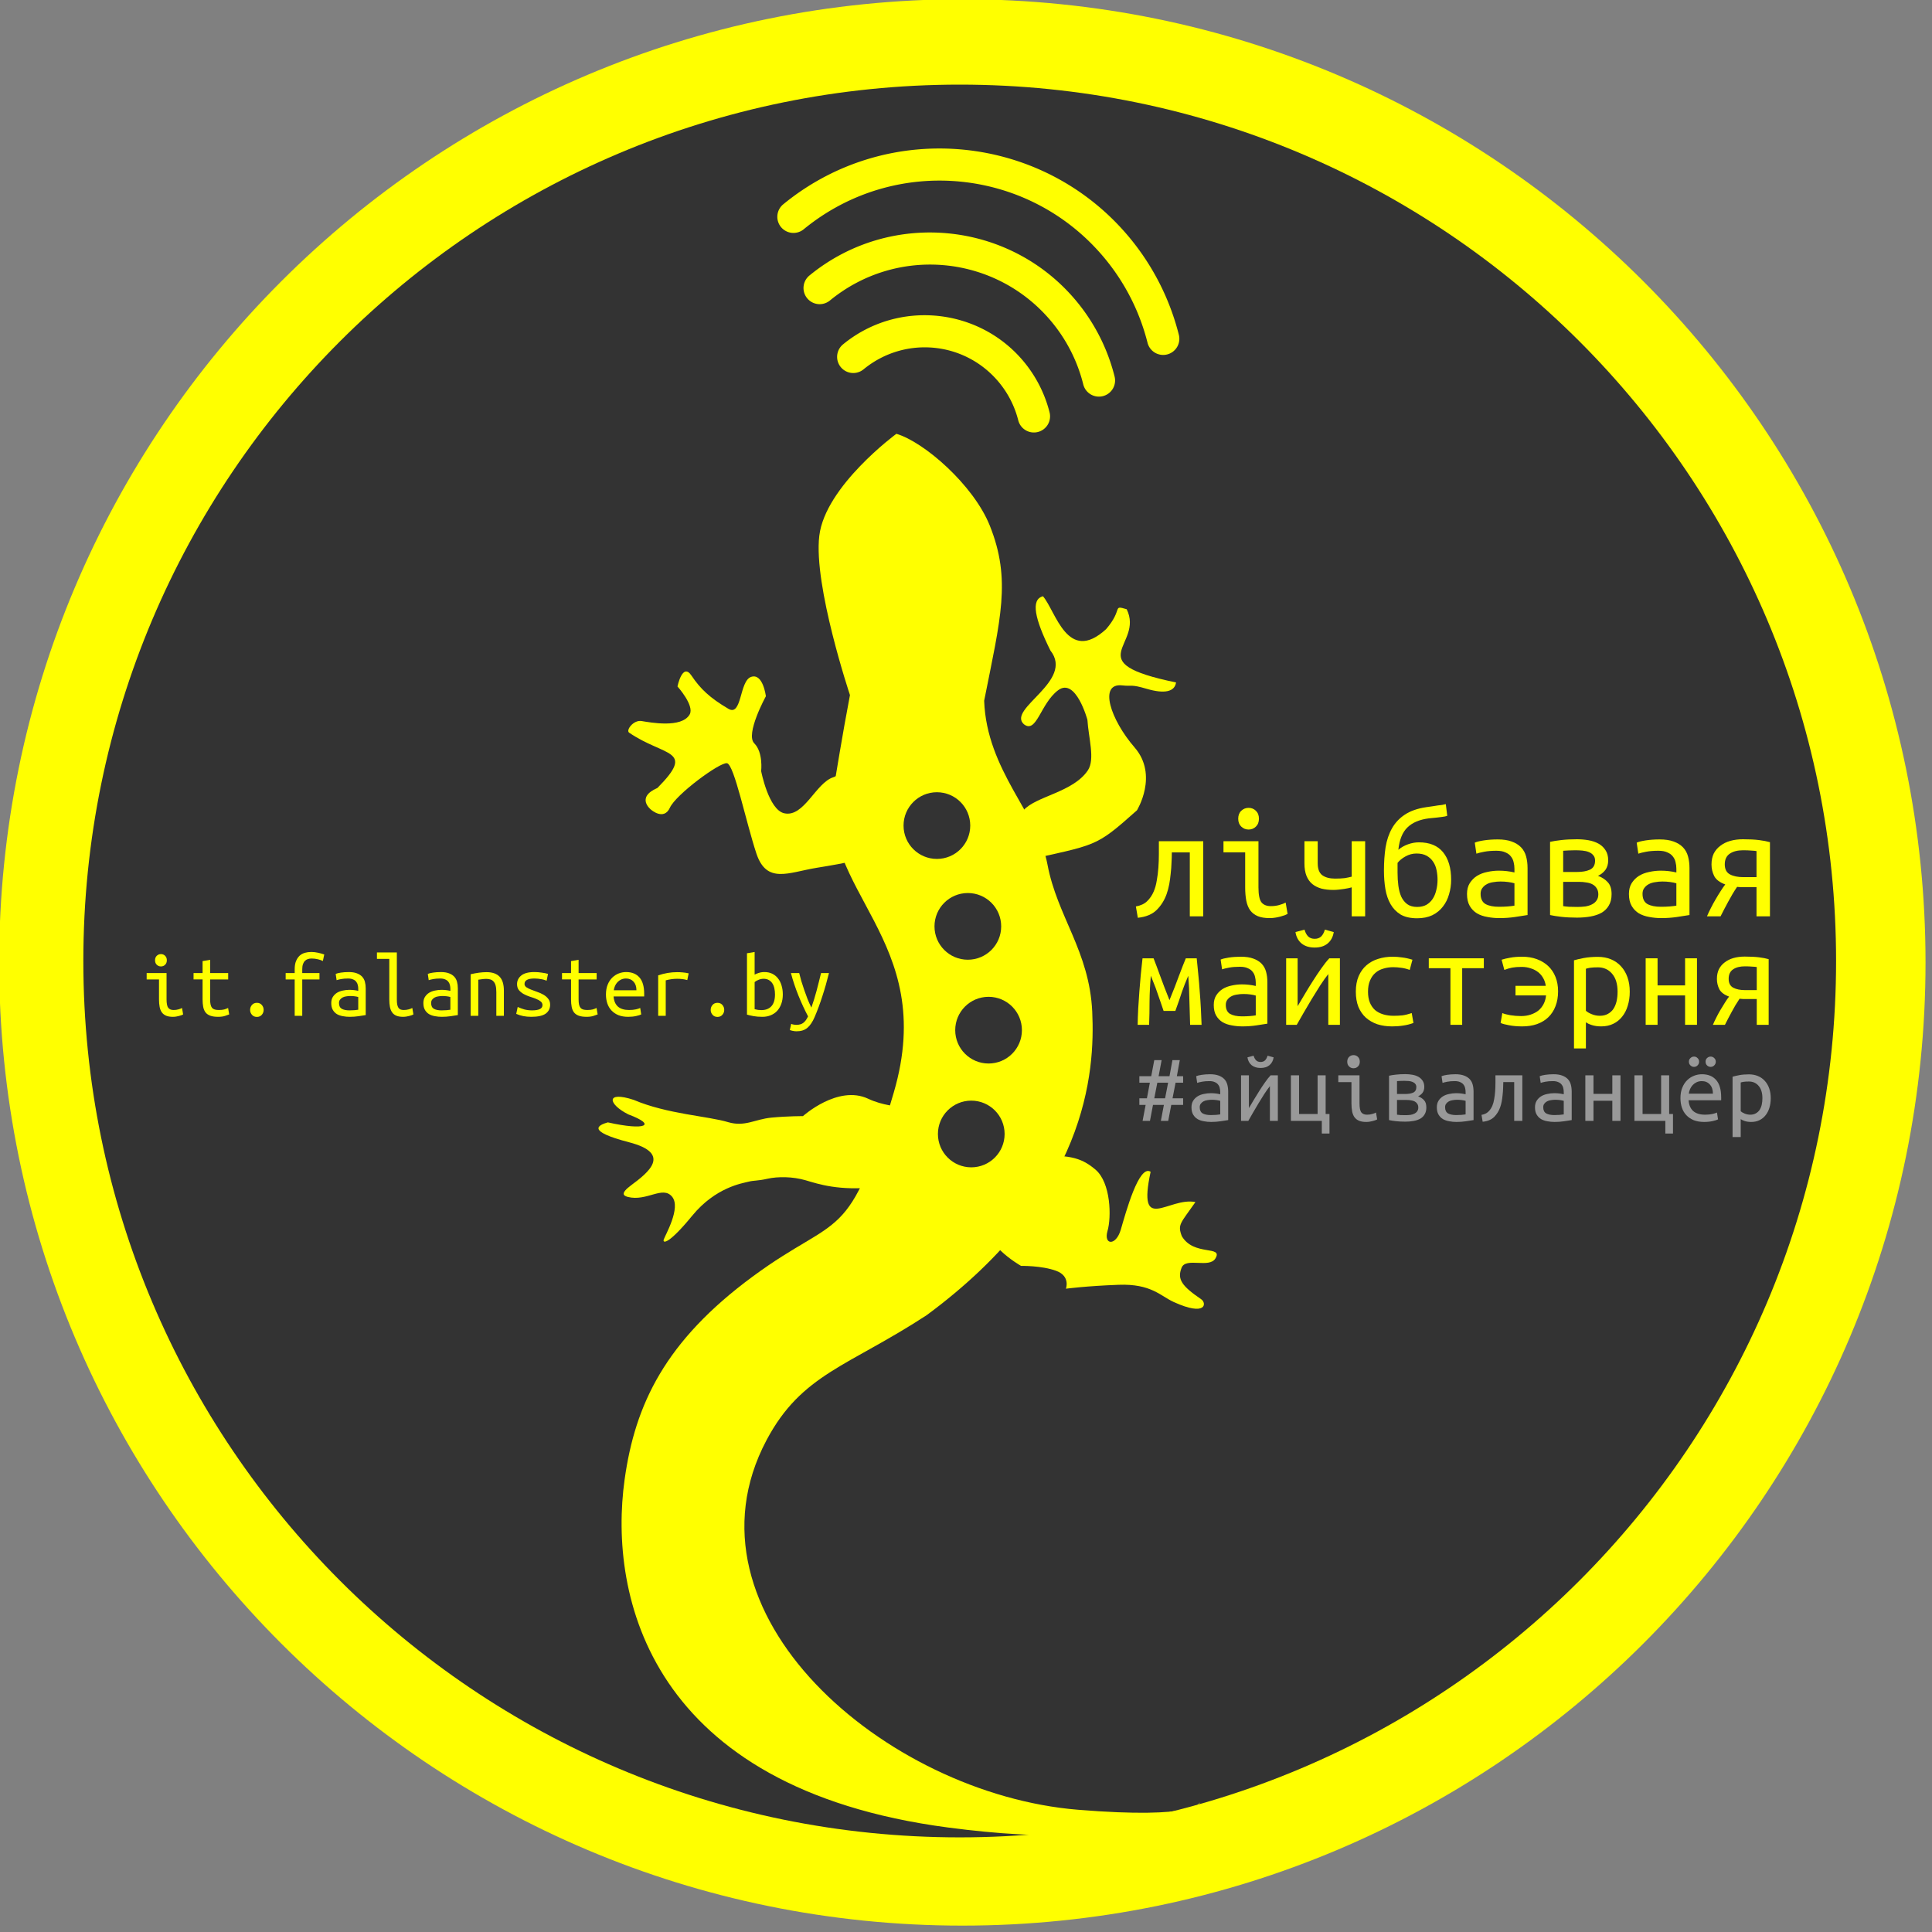 <?xml version="1.0" encoding="UTF-8" standalone="no"?>
<!-- Created with Inkscape (http://www.inkscape.org/) -->

<svg
   xmlns:dc="http://purl.org/dc/elements/1.1/"
   xmlns:cc="http://creativecommons.org/ns#"
   xmlns:rdf="http://www.w3.org/1999/02/22-rdf-syntax-ns#"
   xmlns:svg="http://www.w3.org/2000/svg"
   xmlns="http://www.w3.org/2000/svg"
   xmlns:sodipodi="http://sodipodi.sourceforge.net/DTD/sodipodi-0.dtd"
   xmlns:inkscape="http://www.inkscape.org/namespaces/inkscape"
   width="194.882"
   height="194.882"
   id="svg3163"
   version="1.1"
   inkscape:version="0.48.4 r9939"
   sodipodi:docname="lm_sticker_2_yellow_bl_curves.svg"
   inkscape:export-filename="/home/svet/Dropbox/falanster/digital-lab/start_stickers/lm_sticker_2_yellow_bl_print.png"
   inkscape:export-xdpi="300"
   inkscape:export-ydpi="300">
  <rect width="100%" height="100%" fill="#808080" stroke="none"/>
  <defs
     id="defs3165" />
  <sodipodi:namedview
     id="base"
     pagecolor="#ffffff"
     bordercolor="#666666"
     borderopacity="1.0"
     inkscape:pageopacity="0.0"
     inkscape:pageshadow="2"
     inkscape:zoom="1.979899"
     inkscape:cx="76.379039"
     inkscape:cy="119.31986"
     inkscape:document-units="px"
     inkscape:current-layer="layer1"
     showgrid="false"
     fit-margin-top="0"
     fit-margin-left="0"
     fit-margin-right="0"
     fit-margin-bottom="0"
     inkscape:window-width="1301"
     inkscape:window-height="744"
     inkscape:window-x="65"
     inkscape:window-y="24"
     inkscape:window-maximized="1"
     showguides="true"
     inkscape:guide-bbox="true">
    <sodipodi:guide
       orientation="1,0"
       position="851.168,629.32"
       id="guide3038" />
  </sodipodi:namedview>
  <g
     inkscape:label="Layer 1"
     inkscape:groupmode="layer"
     id="layer1"
     transform="translate(-175.754,-1104.989)">
    <g
       id="g3049"
       transform="matrix(0.17,0,0,0.17,145.789,1078.249)">
      <path
         id="path3290-7"
         d="m 1318.79,728.353 c 0,315.641 -255.877,571.518 -571.518,571.518 -315.641,0 -571.518,-255.877 -571.518,-571.518 0,-315.641 255.877,-571.518 571.518,-571.518 315.641,0 571.518,255.877 571.518,571.518 z"
         style="fill:#ffff00;fill-opacity:1;stroke:none"
         inkscape:connector-curvature="0" />
      <path
         inkscape:connector-curvature="0"
         transform="translate(0,-2)"
         id="path3290"
         d="m 1265.714,729.505 c 0,287.188 -232.812,520 -520,520 -287.188,0 -520,-232.812 -520,-520 0,-287.188 232.812,-520 520,-520 287.188,0 520,232.812 520,520 z"
         style="fill:#333333;fill-opacity:1;stroke:none" />
      <g
         id="text4575-3-7"
         style="font-size:96.076px;font-style:normal;font-variant:normal;font-weight:normal;font-stretch:normal;line-height:125%;letter-spacing:0px;word-spacing:0px;fill:#ffff00;fill-opacity:1;stroke:none;font-family:Ubuntu Mono;-inkscape-font-specification:Ubuntu Mono">
        <path
           id="path3137"
           d="m 871.575,663.054 c -2e-5,1.922 -0.064,3.971 -0.192,6.149 -0.064,2.114 -0.224,4.259 -0.48,6.437 -0.192,2.114 -0.48,4.227 -0.865,6.341 -0.384,2.05 -0.897,3.971 -1.537,5.765 -1.281,3.651 -3.235,6.789 -5.861,9.415 -2.626,2.626 -6.373,4.195 -11.241,4.708 l -1.153,-6.725 c 2.818,-0.512 5.028,-1.537 6.629,-3.074 1.665,-1.601 2.978,-3.523 3.939,-5.765 0.833,-1.921 1.441,-4.099 1.825,-6.533 0.448,-2.434 0.769,-4.996 0.961,-7.686 0.192,-2.69 0.288,-5.38 0.288,-8.07 -2e-5,-2.69 -2e-5,-5.22 0,-7.59 l 26.325,0 0,44.579 -7.974,0 0,-37.95 -10.664,0"
           inkscape:connector-curvature="0" />
        <path
           id="path3139"
           d="m 917.115,649.507 c -1.665,6e-5 -3.106,-0.576 -4.323,-1.729 -1.217,-1.153 -1.825,-2.722 -1.825,-4.708 -2e-5,-1.986 0.608,-3.555 1.825,-4.708 1.217,-1.153 2.658,-1.729 4.323,-1.729 1.729,7e-5 3.17,0.577 4.323,1.729 1.217,1.153 1.825,2.722 1.825,4.708 -2e-5,1.986 -0.609,3.555 -1.825,4.708 -1.153,1.153 -2.594,1.729 -4.323,1.729 m -2.018,13.547 -12.874,0 0,-6.629 20.752,0 0,27.382 c -3e-5,4.42 0.608,7.398 1.825,8.935 1.217,1.473 3.042,2.21 5.476,2.21 1.857,0 3.555,-0.224 5.092,-0.673 1.601,-0.448 2.85,-0.929 3.747,-1.441 l 1.153,6.725 c -0.384,0.192 -0.929,0.448 -1.633,0.769 -0.705,0.256 -1.537,0.512 -2.498,0.769 -0.897,0.256 -1.922,0.48 -3.074,0.673 -1.089,0.192 -2.242,0.288 -3.459,0.288 -2.818,0 -5.156,-0.384 -7.014,-1.153 -1.857,-0.769 -3.363,-1.922 -4.516,-3.459 -1.089,-1.537 -1.857,-3.427 -2.306,-5.668 -0.448,-2.306 -0.673,-4.964 -0.673,-7.974 l 0,-20.752"
           inkscape:connector-curvature="0" />
        <path
           id="path3141"
           d="m 958.139,656.425 0,13.066 c -10e-6,3.395 0.897,5.765 2.69,7.11 1.857,1.345 4.387,2.018 7.59,2.018 2.306,3e-5 4.227,-0.096 5.765,-0.288 1.537,-0.256 2.914,-0.544 4.131,-0.865 l 0,-21.041 7.974,0 0,44.579 -7.974,0 0,-17.198 c -0.448,0.128 -1.089,0.288 -1.922,0.48 -0.769,0.128 -1.665,0.288 -2.69,0.48 -0.961,0.128 -1.986,0.256 -3.074,0.384 -1.089,0.128 -2.146,0.192 -3.171,0.192 -2.562,2e-5 -4.9,-0.256 -7.014,-0.769 -2.114,-0.576 -3.939,-1.473 -5.476,-2.69 -1.473,-1.217 -2.626,-2.818 -3.459,-4.804 -0.833,-2.05 -1.249,-4.548 -1.249,-7.494 l 0,-13.162 7.878,0"
           inkscape:connector-curvature="0" />
        <path
           id="path3143"
           d="m 1005.985,661.517 c 1.665,-1.409 3.587,-2.498 5.765,-3.267 2.178,-0.769 4.323,-1.153 6.437,-1.153 6.341,4e-5 11.113,1.954 14.315,5.861 3.203,3.907 4.804,9.351 4.804,16.333 0,3.01 -0.416,5.893 -1.249,8.647 -0.769,2.754 -1.986,5.188 -3.651,7.302 -1.601,2.114 -3.683,3.811 -6.245,5.092 -2.562,1.217 -5.572,1.825 -9.031,1.825 -3.971,0 -7.238,-0.737 -9.8,-2.21 -2.498,-1.537 -4.484,-3.587 -5.957,-6.149 -1.473,-2.562 -2.498,-5.54 -3.074,-8.935 -0.576,-3.459 -0.865,-7.11 -0.865,-10.953 -10e-6,-4.996 0.32,-9.608 0.961,-13.835 0.705,-4.291 1.986,-8.07 3.843,-11.337 1.857,-3.267 4.387,-5.957 7.59,-8.07 3.267,-2.178 7.462,-3.651 12.586,-4.419 1.601,-0.256 2.946,-0.448 4.035,-0.576 1.153,-0.192 2.178,-0.352 3.074,-0.48 0.897,-0.128 1.697,-0.224 2.402,-0.288 0.705,-0.128 1.441,-0.288 2.21,-0.48 l 0.865,6.917 c -0.384,0.128 -0.801,0.256 -1.249,0.384 -0.448,0.064 -1.057,0.16 -1.825,0.288 -0.769,0.064 -1.794,0.192 -3.074,0.384 -1.217,0.128 -2.818,0.288 -4.804,0.48 -5.508,0.705 -9.736,2.498 -12.682,5.38 -2.946,2.818 -4.74,7.238 -5.38,13.258 m -0.48,13.643 c 0,2.69 0.16,5.252 0.48,7.686 0.32,2.434 0.897,4.612 1.729,6.533 0.897,1.857 2.082,3.331 3.555,4.419 1.537,1.089 3.491,1.633 5.861,1.633 2.114,10e-6 3.939,-0.416 5.476,-1.249 1.537,-0.897 2.786,-2.082 3.747,-3.555 0.961,-1.473 1.665,-3.17 2.114,-5.092 0.512,-1.986 0.768,-4.067 0.769,-6.245 -10e-5,-1.921 -0.192,-3.811 -0.577,-5.668 -0.384,-1.921 -1.057,-3.587 -2.018,-4.996 -0.961,-1.473 -2.242,-2.658 -3.843,-3.555 -1.601,-0.897 -3.619,-1.345 -6.053,-1.345 -2.306,4e-5 -4.484,0.576 -6.533,1.729 -1.986,1.089 -3.555,2.37 -4.708,3.843 l 0,5.861"
           inkscape:connector-curvature="0" />
        <path
           id="path3145"
           d="m 1065.648,695.335 c 1.986,0 3.747,-0.064 5.284,-0.192 1.601,-0.128 2.914,-0.288 3.939,-0.48 l 0,-13.258 c -1.025,-0.32 -2.274,-0.576 -3.747,-0.769 -1.409,-0.192 -2.914,-0.288 -4.516,-0.288 -1.473,2e-5 -2.914,0.128 -4.324,0.384 -1.409,0.192 -2.658,0.576 -3.747,1.153 -1.089,0.576 -1.986,1.345 -2.69,2.306 -0.705,0.897 -1.057,2.05 -1.057,3.459 0,2.882 0.961,4.9 2.882,6.053 1.986,1.089 4.644,1.633 7.974,1.633 m -0.769,-39.968 c 3.331,5e-5 6.117,0.416 8.359,1.249 2.306,0.833 4.163,1.986 5.572,3.459 1.409,1.473 2.402,3.267 2.978,5.38 0.577,2.114 0.865,4.42 0.865,6.917 l 0,27.862 c -1.857,0.32 -4.323,0.705 -7.398,1.153 -3.01,0.448 -6.117,0.673 -9.319,0.673 -2.434,0 -4.804,-0.224 -7.11,-0.673 -2.306,-0.384 -4.355,-1.089 -6.149,-2.114 -1.794,-1.089 -3.235,-2.562 -4.323,-4.419 -1.089,-1.857 -1.633,-4.227 -1.633,-7.11 0,-2.562 0.544,-4.708 1.633,-6.437 1.153,-1.793 2.594,-3.235 4.323,-4.323 1.793,-1.089 3.811,-1.857 6.053,-2.306 2.306,-0.512 4.612,-0.769 6.918,-0.769 3.139,2e-5 6.213,0.352 9.223,1.057 l 0,-2.21 c -10e-5,-1.345 -0.16,-2.626 -0.48,-3.843 -0.256,-1.281 -0.801,-2.434 -1.633,-3.459 -0.769,-1.025 -1.857,-1.825 -3.267,-2.402 -1.345,-0.64 -3.106,-0.961 -5.284,-0.961 -2.754,4e-5 -5.156,0.192 -7.206,0.576 -2.05,0.384 -3.619,0.769 -4.708,1.153 l -0.961,-6.533 c 1.089,-0.512 2.882,-0.961 5.38,-1.345 2.562,-0.384 5.284,-0.576 8.166,-0.576"
           inkscape:connector-curvature="0" />
        <path
           id="path3147"
           d="m 1103.79,694.951 c 0.64,0.128 1.793,0.256 3.459,0.384 1.665,0.064 3.331,0.096 4.996,0.096 1.665,1e-5 3.235,-0.096 4.708,-0.288 1.537,-0.256 2.85,-0.673 3.939,-1.249 1.153,-0.576 2.05,-1.345 2.69,-2.306 0.705,-0.961 1.057,-2.178 1.057,-3.651 -10e-5,-1.409 -0.32,-2.594 -0.961,-3.555 -0.577,-0.961 -1.377,-1.729 -2.402,-2.306 -1.025,-0.576 -2.242,-0.961 -3.651,-1.153 -1.409,-0.256 -2.914,-0.384 -4.516,-0.384 l -9.319,0 0,14.411 m 8.262,-20.272 c 3.074,3e-5 5.604,-0.448 7.59,-1.345 2.05,-0.961 3.074,-2.754 3.074,-5.38 0,-1.345 -0.352,-2.402 -1.057,-3.171 -0.64,-0.833 -1.537,-1.473 -2.69,-1.922 -1.089,-0.448 -2.338,-0.737 -3.747,-0.865 -1.409,-0.128 -2.818,-0.192 -4.227,-0.192 -1.345,4e-5 -2.658,0.032 -3.939,0.096 -1.281,0.064 -2.37,0.128 -3.267,0.192 l 0,12.586 8.262,0 m -0.096,27.093 c -3.459,0 -6.565,-0.16 -9.319,-0.48 -2.754,-0.32 -4.964,-0.673 -6.629,-1.057 l 0,-43.426 c 1.665,-0.384 3.875,-0.737 6.629,-1.057 2.754,-0.32 5.861,-0.48 9.319,-0.48 2.306,4e-5 4.58,0.192 6.821,0.576 2.242,0.384 4.227,1.057 5.957,2.018 1.729,0.961 3.107,2.242 4.131,3.843 1.089,1.601 1.633,3.619 1.633,6.053 0,2.242 -0.544,4.131 -1.633,5.668 -1.089,1.473 -2.562,2.658 -4.42,3.555 2.434,0.897 4.387,2.178 5.861,3.843 1.473,1.601 2.21,3.939 2.21,7.014 -10e-5,2.69 -0.544,4.932 -1.633,6.725 -1.025,1.793 -2.466,3.235 -4.323,4.323 -1.857,1.025 -4.035,1.761 -6.533,2.21 -2.498,0.448 -5.188,0.673 -8.07,0.673"
           inkscape:connector-curvature="0" />
        <path
           id="path3149"
           d="m 1161.724,695.335 c 1.986,0 3.747,-0.064 5.284,-0.192 1.601,-0.128 2.914,-0.288 3.939,-0.48 l 0,-13.258 c -1.025,-0.32 -2.274,-0.576 -3.747,-0.769 -1.409,-0.192 -2.914,-0.288 -4.516,-0.288 -1.473,2e-5 -2.914,0.128 -4.323,0.384 -1.409,0.192 -2.658,0.576 -3.747,1.153 -1.089,0.576 -1.986,1.345 -2.69,2.306 -0.705,0.897 -1.057,2.05 -1.057,3.459 0,2.882 0.961,4.9 2.882,6.053 1.986,1.089 4.644,1.633 7.974,1.633 m -0.769,-39.968 c 3.331,5e-5 6.117,0.416 8.359,1.249 2.306,0.833 4.163,1.986 5.572,3.459 1.409,1.473 2.402,3.267 2.978,5.38 0.576,2.114 0.865,4.42 0.865,6.917 l 0,27.862 c -1.857,0.32 -4.324,0.705 -7.398,1.153 -3.01,0.448 -6.117,0.673 -9.319,0.673 -2.434,0 -4.804,-0.224 -7.11,-0.673 -2.306,-0.384 -4.356,-1.089 -6.149,-2.114 -1.793,-1.089 -3.235,-2.562 -4.323,-4.419 -1.089,-1.857 -1.633,-4.227 -1.633,-7.11 0,-2.562 0.544,-4.708 1.633,-6.437 1.153,-1.793 2.594,-3.235 4.323,-4.323 1.793,-1.089 3.811,-1.857 6.053,-2.306 2.306,-0.512 4.612,-0.769 6.917,-0.769 3.139,2e-5 6.213,0.352 9.223,1.057 l 0,-2.21 c 0,-1.345 -0.16,-2.626 -0.48,-3.843 -0.256,-1.281 -0.801,-2.434 -1.633,-3.459 -0.769,-1.025 -1.857,-1.825 -3.267,-2.402 -1.345,-0.64 -3.107,-0.961 -5.284,-0.961 -2.754,4e-5 -5.156,0.192 -7.206,0.576 -2.05,0.384 -3.619,0.769 -4.708,1.153 l -0.961,-6.533 c 1.089,-0.512 2.882,-0.961 5.38,-1.345 2.562,-0.384 5.284,-0.576 8.166,-0.576"
           inkscape:connector-curvature="0" />
        <path
           id="path3151"
           d="m 1211.78,683.71 c -0.897,2e-5 -1.762,2e-5 -2.594,0 -0.769,-0.064 -1.505,-0.128 -2.21,-0.192 -1.857,2.754 -3.619,5.701 -5.284,8.839 -1.665,3.074 -3.171,5.957 -4.516,8.647 l -8.07,0 c 0.705,-1.665 1.505,-3.363 2.402,-5.092 0.897,-1.793 1.825,-3.491 2.786,-5.092 0.961,-1.665 1.921,-3.235 2.882,-4.708 0.961,-1.537 1.889,-2.882 2.786,-4.035 -3.203,-1.153 -5.38,-2.786 -6.533,-4.9 -1.089,-2.178 -1.633,-4.484 -1.633,-6.917 0,-2.498 0.448,-4.676 1.345,-6.533 0.961,-1.857 2.274,-3.395 3.939,-4.612 1.665,-1.281 3.619,-2.242 5.861,-2.882 2.306,-0.64 4.804,-0.961 7.494,-0.961 3.779,4e-5 6.949,0.16 9.511,0.48 2.562,0.32 4.74,0.737 6.533,1.249 l 0,44.003 -7.974,0 0,-17.294 -6.725,0 m 6.725,-21.425 c -0.641,-0.128 -1.665,-0.224 -3.075,-0.288 -1.345,-0.128 -2.978,-0.192 -4.9,-0.192 -3.267,4e-5 -5.893,0.673 -7.878,2.018 -1.986,1.345 -2.978,3.459 -2.978,6.341 0,2.882 1.025,4.868 3.074,5.957 2.05,1.089 4.708,1.633 7.974,1.633 l 7.782,0 0,-15.468"
           inkscape:connector-curvature="0" />
      </g>
      <g
         id="text4579-1-0"
         style="font-size:85.056px;font-style:normal;font-variant:normal;font-weight:normal;font-stretch:normal;line-height:125%;letter-spacing:0px;word-spacing:0px;fill:#ffff00;fill-opacity:1;stroke:none;font-family:Ubuntu Mono;-inkscape-font-specification:Ubuntu Mono">
        <path
           id="path3118"
           d="m 859.119,736.285 c -0.454,5.16 -0.709,10.207 -0.765,15.14 -10e-6,4.877 -0.085,9.526 -0.255,13.949 l -6.804,0 c 0.057,-3.119 0.17,-6.351 0.34,-9.696 0.227,-3.346 0.454,-6.719 0.68,-10.122 0.284,-3.402 0.567,-6.776 0.851,-10.122 0.34,-3.345 0.68,-6.521 1.021,-9.526 l 6.549,0 c 1.077,2.722 2.353,6.124 3.828,10.207 1.474,4.083 3.346,8.959 5.614,14.63 2.325,-5.67 4.224,-10.547 5.699,-14.63 1.531,-4.083 2.864,-7.485 3.998,-10.207 l 6.464,0 c 0.34,3.005 0.652,6.181 0.936,9.526 0.34,3.346 0.624,6.719 0.851,10.122 0.283,3.402 0.51,6.776 0.68,10.122 0.17,3.346 0.312,6.578 0.425,9.696 l -6.804,0 c -0.17,-4.423 -0.312,-9.186 -0.425,-14.289 -0.057,-5.103 -0.284,-10.037 -0.68,-14.8 -0.737,1.758 -1.418,3.402 -2.041,4.933 -0.567,1.474 -1.134,3.005 -1.701,4.593 -0.51,1.588 -1.077,3.289 -1.701,5.103 -0.624,1.758 -1.361,3.828 -2.211,6.209 l -6.975,0 c -0.794,-2.382 -1.503,-4.451 -2.126,-6.209 -0.624,-1.815 -1.219,-3.516 -1.786,-5.103 -0.51,-1.588 -1.077,-3.119 -1.701,-4.593 -0.567,-1.531 -1.219,-3.175 -1.956,-4.933"
           inkscape:connector-curvature="0" />
        <path
           id="path3120"
           d="m 913.214,760.356 c 1.758,10e-6 3.317,-0.057 4.678,-0.17 1.418,-0.113 2.58,-0.255 3.487,-0.425 l 0,-11.738 c -0.907,-0.283 -2.013,-0.51 -3.317,-0.68 -1.248,-0.17 -2.58,-0.255 -3.998,-0.255 -1.304,10e-6 -2.58,0.113 -3.828,0.34 -1.248,0.17 -2.353,0.51 -3.317,1.021 -0.964,0.51 -1.758,1.191 -2.382,2.041 -0.624,0.794 -0.936,1.815 -0.936,3.062 -2e-5,2.552 0.851,4.338 2.552,5.359 1.758,0.964 4.111,1.446 7.06,1.446 m -0.68,-35.383 c 2.949,4e-5 5.415,0.369 7.4,1.106 2.041,0.737 3.686,1.758 4.933,3.062 1.247,1.304 2.126,2.892 2.637,4.763 0.51,1.871 0.765,3.913 0.765,6.124 l 0,24.666 c -1.644,0.284 -3.828,0.624 -6.549,1.021 -2.665,0.397 -5.415,0.595 -8.25,0.595 -2.155,0 -4.253,-0.198 -6.294,-0.595 -2.041,-0.34 -3.856,-0.964 -5.444,-1.871 -1.588,-0.964 -2.864,-2.268 -3.828,-3.913 -0.964,-1.644 -1.446,-3.742 -1.446,-6.294 -1e-5,-2.268 0.482,-4.168 1.446,-5.699 1.021,-1.588 2.296,-2.864 3.828,-3.828 1.588,-0.964 3.374,-1.644 5.359,-2.041 2.041,-0.454 4.083,-0.68 6.124,-0.68 2.778,2e-5 5.5,0.312 8.165,0.936 l 0,-1.956 c -3e-5,-1.191 -0.142,-2.325 -0.425,-3.402 -0.227,-1.134 -0.709,-2.155 -1.446,-3.062 -0.68,-0.907 -1.644,-1.616 -2.892,-2.126 -1.191,-0.567 -2.75,-0.851 -4.678,-0.851 -2.438,4e-5 -4.565,0.17 -6.379,0.51 -1.815,0.34 -3.204,0.68 -4.168,1.021 l -0.851,-5.784 c 0.964,-0.454 2.552,-0.851 4.763,-1.191 2.268,-0.34 4.678,-0.51 7.23,-0.51"
           inkscape:connector-curvature="0" />
        <path
           id="path3122"
           d="m 971.307,725.909 0,39.466 -6.89,0 0,-30.11 c -1.531,1.928 -3.147,4.196 -4.848,6.804 -1.644,2.608 -3.317,5.302 -5.018,8.08 -1.644,2.722 -3.232,5.415 -4.763,8.08 -1.531,2.665 -2.892,5.047 -4.083,7.145 l -6.294,0 0,-39.466 6.804,0 0,28.409 c 1.304,-2.211 2.722,-4.593 4.253,-7.145 1.531,-2.608 3.119,-5.188 4.763,-7.74 1.644,-2.608 3.289,-5.075 4.933,-7.4 1.644,-2.382 3.26,-4.423 4.848,-6.124 l 6.294,0 m -14.97,-6.379 c -3.175,4e-5 -5.755,-0.794 -7.74,-2.382 -1.985,-1.644 -3.204,-3.913 -3.657,-6.804 l 5.359,-1.446 c 0.454,1.644 1.162,2.977 2.126,3.998 0.964,0.964 2.268,1.446 3.913,1.446 1.644,5e-5 2.949,-0.482 3.913,-1.446 0.964,-1.021 1.673,-2.353 2.126,-3.998 l 5.273,1.446 c -0.454,2.892 -1.673,5.16 -3.657,6.804 -1.928,1.588 -4.48,2.382 -7.655,2.382"
           inkscape:connector-curvature="0" />
        <path
           id="path3124"
           d="m 980.749,745.727 c -1e-5,-3.572 0.567,-6.663 1.701,-9.271 1.134,-2.608 2.693,-4.763 4.678,-6.464 1.985,-1.701 4.281,-2.949 6.89,-3.742 2.665,-0.851 5.5,-1.276 8.506,-1.276 1.928,4e-5 3.828,0.142 5.699,0.425 1.928,0.227 3.969,0.68 6.124,1.361 l -1.616,6.039 c -1.871,-0.68 -3.601,-1.106 -5.188,-1.276 -1.531,-0.227 -3.09,-0.34 -4.678,-0.34 -2.041,3e-5 -3.969,0.284 -5.784,0.851 -1.815,0.51 -3.402,1.361 -4.763,2.552 -1.304,1.134 -2.353,2.637 -3.147,4.508 -0.794,1.815 -1.191,4.026 -1.191,6.634 -1e-5,2.495 0.369,4.65 1.106,6.464 0.737,1.758 1.758,3.232 3.062,4.423 1.361,1.134 2.977,1.985 4.848,2.552 1.871,0.567 3.941,0.851 6.209,0.851 1.815,0 3.544,-0.085 5.188,-0.255 1.701,-0.227 3.544,-0.68 5.529,-1.361 l 1.021,5.869 c -1.985,0.737 -3.998,1.247 -6.039,1.531 -2.041,0.34 -4.253,0.51 -6.634,0.51 -3.175,0 -6.096,-0.425 -8.761,-1.276 -2.608,-0.907 -4.877,-2.211 -6.804,-3.913 -1.871,-1.701 -3.346,-3.828 -4.423,-6.379 -1.021,-2.608 -1.531,-5.614 -1.531,-9.016"
           inkscape:connector-curvature="0" />
        <path
           id="path3126"
           d="m 1056.704,725.909 0,5.869 -12.844,0 0,33.597 -6.974,0 0,-33.597 -12.844,0 0,-5.869 32.661,0"
           inkscape:connector-curvature="0" />
        <path
           id="path3128"
           d="m 1100.762,745.472 c -10e-5,3.289 -0.51,6.237 -1.531,8.846 -0.964,2.552 -2.382,4.735 -4.253,6.549 -1.815,1.758 -4.054,3.119 -6.719,4.083 -2.608,0.907 -5.529,1.361 -8.761,1.361 -2.892,0 -5.5,-0.227 -7.825,-0.68 -2.268,-0.397 -3.941,-0.851 -5.018,-1.361 l 1.021,-5.869 c 1.134,0.51 2.722,0.936 4.763,1.276 2.098,0.34 4.224,0.51 6.379,0.51 2.041,0 3.913,-0.284 5.614,-0.851 1.758,-0.567 3.289,-1.361 4.593,-2.382 1.304,-1.077 2.353,-2.382 3.147,-3.913 0.794,-1.531 1.276,-3.232 1.446,-5.103 l -18.117,0 0,-5.699 17.947,0 c -0.227,-1.701 -0.737,-3.232 -1.531,-4.593 -0.794,-1.418 -1.815,-2.608 -3.062,-3.572 -1.248,-0.964 -2.693,-1.701 -4.338,-2.211 -1.644,-0.567 -3.431,-0.851 -5.359,-0.851 -2.212,3e-5 -4.083,0.142 -5.614,0.425 -1.474,0.284 -3.034,0.737 -4.678,1.361 l -1.616,-6.039 c 1.361,-0.454 3.034,-0.851 5.018,-1.191 1.985,-0.397 4.394,-0.595 7.23,-0.595 3.175,4e-5 6.067,0.482 8.676,1.446 2.608,0.964 4.848,2.325 6.719,4.083 1.871,1.758 3.317,3.913 4.338,6.464 1.021,2.552 1.531,5.387 1.531,8.506"
           inkscape:connector-curvature="0" />
        <path
           id="path3130"
           d="m 1136.061,745.727 c 0,-4.593 -1.077,-8.137 -3.232,-10.632 -2.155,-2.552 -4.962,-3.827 -8.421,-3.828 -1.928,3e-5 -3.459,0.085 -4.593,0.255 -1.077,0.17 -1.928,0.369 -2.552,0.595 l 0,24.921 c 0.794,0.737 1.956,1.418 3.487,2.041 1.531,0.624 3.119,0.936 4.763,0.936 1.871,0 3.459,-0.369 4.763,-1.106 1.361,-0.737 2.467,-1.729 3.317,-2.977 0.851,-1.304 1.474,-2.807 1.871,-4.508 0.397,-1.758 0.595,-3.657 0.595,-5.699 m 7.23,0 c -10e-5,3.005 -0.397,5.784 -1.191,8.335 -0.737,2.495 -1.843,4.65 -3.317,6.464 -1.418,1.815 -3.175,3.232 -5.274,4.253 -2.098,1.021 -4.48,1.531 -7.145,1.531 -2.098,0 -3.941,-0.255 -5.529,-0.766 -1.588,-0.51 -2.779,-1.077 -3.572,-1.701 l 0,15.565 -7.06,0 0,-52.309 c 1.531,-0.454 3.487,-0.907 5.869,-1.361 2.438,-0.454 5.217,-0.68 8.335,-0.68 2.835,4e-5 5.415,0.482 7.74,1.446 2.325,0.964 4.309,2.353 5.954,4.168 1.644,1.758 2.92,3.913 3.828,6.464 0.907,2.552 1.361,5.415 1.361,8.591"
           inkscape:connector-curvature="0" />
        <path
           id="path3132"
           d="m 1183.181,765.375 -7.06,0 0,-17.436 -16.331,0 0,17.436 -7.06,0 0,-39.466 7.06,0 0,16.076 16.331,0 0,-16.076 7.06,0 0,39.466"
           inkscape:connector-curvature="0" />
        <path
           id="path3134"
           d="m 1212.696,750.065 c -0.794,10e-6 -1.559,10e-6 -2.296,0 -0.68,-0.057 -1.333,-0.113 -1.956,-0.17 -1.644,2.438 -3.204,5.047 -4.678,7.825 -1.474,2.722 -2.807,5.273 -3.998,7.655 l -7.145,0 c 0.624,-1.474 1.333,-2.977 2.126,-4.508 0.794,-1.588 1.616,-3.09 2.467,-4.508 0.851,-1.474 1.701,-2.864 2.552,-4.168 0.851,-1.361 1.673,-2.552 2.467,-3.572 -2.835,-1.021 -4.763,-2.467 -5.784,-4.338 -0.964,-1.928 -1.446,-3.969 -1.446,-6.124 0,-2.211 0.397,-4.139 1.191,-5.784 0.851,-1.644 2.013,-3.005 3.487,-4.083 1.474,-1.134 3.204,-1.985 5.188,-2.552 2.041,-0.567 4.253,-0.851 6.634,-0.851 3.345,4e-5 6.152,0.142 8.421,0.425 2.268,0.284 4.196,0.652 5.784,1.106 l 0,38.956 -7.06,0 0,-15.31 -5.954,0 m 5.954,-18.967 c -0.567,-0.113 -1.474,-0.198 -2.722,-0.255 -1.191,-0.113 -2.637,-0.17 -4.338,-0.17 -2.892,3e-5 -5.217,0.595 -6.975,1.786 -1.758,1.191 -2.637,3.062 -2.637,5.614 0,2.552 0.907,4.31 2.722,5.273 1.815,0.964 4.168,1.446 7.06,1.446 l 6.889,0 0,-13.694"
           inkscape:connector-curvature="0" />
      </g>
      <g
         id="text3292-8"
         style="font-size:54.658px;font-style:normal;font-variant:normal;font-weight:normal;font-stretch:normal;line-height:125%;letter-spacing:0px;word-spacing:0px;fill:#ffff00;fill-opacity:1;stroke:none;font-family:Ubuntu Mono;-inkscape-font-specification:Ubuntu Mono">
        <path
           id="path3087"
           d="m 271.756,730.735 c -0.947,3e-5 -1.767,-0.328 -2.46,-0.984 -0.692,-0.656 -1.039,-1.549 -1.038,-2.678 -1e-5,-1.13 0.346,-2.022 1.038,-2.678 0.692,-0.656 1.512,-0.984 2.46,-0.984 0.984,3e-5 1.804,0.328 2.46,0.984 0.692,0.656 1.038,1.549 1.039,2.678 -2e-5,1.13 -0.346,2.022 -1.039,2.678 -0.656,0.656 -1.476,0.984 -2.46,0.984 m -1.148,7.707 -7.324,0 0,-3.771 11.806,0 0,15.578 c -10e-6,2.514 0.346,4.209 1.038,5.083 0.692,0.838 1.731,1.257 3.116,1.257 1.057,10e-6 2.022,-0.128 2.897,-0.383 0.911,-0.255 1.621,-0.528 2.132,-0.82 l 0.656,3.826 c -0.219,0.109 -0.528,0.255 -0.929,0.437 -0.401,0.146 -0.875,0.292 -1.421,0.437 -0.51,0.146 -1.093,0.273 -1.749,0.383 -0.619,0.109 -1.275,0.164 -1.968,0.164 -1.603,0 -2.933,-0.219 -3.99,-0.656 -1.057,-0.437 -1.913,-1.093 -2.569,-1.968 -0.619,-0.875 -1.057,-1.949 -1.312,-3.225 -0.255,-1.312 -0.383,-2.824 -0.383,-4.537 l 0,-11.806"
           inkscape:connector-curvature="0" />
        <path
           id="path3089"
           d="m 300.944,734.67 10.713,0 0,3.771 -10.713,0 0,11.806 c -10e-6,1.275 0.091,2.314 0.273,3.115 0.182,0.802 0.474,1.458 0.875,1.968 0.437,0.474 0.984,0.802 1.64,0.984 0.656,0.182 1.458,0.273 2.405,0.273 1.312,10e-6 2.368,-0.109 3.17,-0.328 0.802,-0.219 1.567,-0.51 2.296,-0.875 l 0.656,3.826 c -0.51,0.219 -1.33,0.51 -2.46,0.875 -1.093,0.364 -2.46,0.547 -4.099,0.547 -1.895,0 -3.443,-0.219 -4.646,-0.656 -1.202,-0.437 -2.15,-1.093 -2.842,-1.968 -0.656,-0.875 -1.111,-1.949 -1.366,-3.225 -0.255,-1.312 -0.383,-2.824 -0.383,-4.537 l 0,-11.806 -5.356,0 0,-3.771 5.356,0 0,-7.106 4.482,-0.765 0,7.871"
           inkscape:connector-curvature="0" />
        <path
           id="path3091"
           d="m 332.7,756.533 c -2e-5,1.093 -0.364,2.059 -1.093,2.897 -0.729,0.838 -1.694,1.257 -2.897,1.257 -1.239,0 -2.223,-0.419 -2.952,-1.257 -0.729,-0.838 -1.093,-1.804 -1.093,-2.897 -1e-5,-1.13 0.364,-2.113 1.093,-2.952 0.729,-0.838 1.713,-1.257 2.952,-1.257 1.202,10e-6 2.168,0.419 2.897,1.257 0.729,0.838 1.093,1.822 1.093,2.952"
           inkscape:connector-curvature="0" />
        <path
           id="path3093"
           d="m 351.12,760.031 0,-21.59 -5.356,0 0,-3.771 5.356,0 0,-2.296 c -1e-5,-1.968 0.273,-3.589 0.82,-4.865 0.547,-1.312 1.257,-2.368 2.132,-3.17 0.911,-0.802 1.949,-1.366 3.115,-1.694 1.202,-0.328 2.46,-0.492 3.771,-0.492 1.312,3e-5 2.624,0.146 3.935,0.437 1.348,0.292 2.605,0.638 3.771,1.038 l -0.82,3.881 c -0.802,-0.401 -1.804,-0.747 -3.006,-1.038 -1.202,-0.291 -2.423,-0.437 -3.662,-0.437 -0.765,3e-5 -1.494,0.109 -2.186,0.328 -0.656,0.182 -1.239,0.528 -1.749,1.038 -0.51,0.474 -0.911,1.13 -1.202,1.968 -0.292,0.802 -0.437,1.822 -0.437,3.061 l 0,2.241 10.221,0 0,3.771 -10.221,0 0,21.59 -4.482,0"
           inkscape:connector-curvature="0" />
        <path
           id="path3095"
           d="m 383.587,756.807 c 1.13,10e-6 2.132,-0.036 3.006,-0.109 0.911,-0.073 1.658,-0.164 2.241,-0.273 l 0,-7.543 c -0.583,-0.182 -1.294,-0.328 -2.132,-0.437 -0.802,-0.109 -1.658,-0.164 -2.569,-0.164 -0.838,2e-5 -1.658,0.073 -2.46,0.219 -0.802,0.109 -1.512,0.328 -2.132,0.656 -0.619,0.328 -1.13,0.765 -1.53,1.312 -0.401,0.51 -0.601,1.166 -0.601,1.968 -10e-6,1.64 0.547,2.788 1.64,3.443 1.13,0.619 2.642,0.929 4.537,0.929 m -0.437,-22.738 c 1.895,2e-5 3.48,0.237 4.755,0.711 1.312,0.474 2.368,1.13 3.17,1.968 0.802,0.838 1.366,1.858 1.694,3.061 0.328,1.202 0.492,2.514 0.492,3.935 l 0,15.851 c -1.057,0.182 -2.46,0.401 -4.209,0.656 -1.713,0.255 -3.48,0.383 -5.302,0.383 -1.385,0 -2.733,-0.128 -4.045,-0.383 -1.312,-0.219 -2.478,-0.619 -3.498,-1.202 -1.02,-0.619 -1.84,-1.458 -2.46,-2.514 -0.619,-1.057 -0.929,-2.405 -0.929,-4.045 0,-1.458 0.31,-2.678 0.929,-3.662 0.656,-1.02 1.476,-1.84 2.46,-2.46 1.02,-0.619 2.168,-1.057 3.443,-1.312 1.312,-0.291 2.624,-0.437 3.935,-0.437 1.785,2e-5 3.535,0.2 5.247,0.601 l 0,-1.257 c -2e-5,-0.765 -0.091,-1.494 -0.273,-2.186 -0.146,-0.729 -0.456,-1.385 -0.929,-1.968 -0.437,-0.583 -1.057,-1.038 -1.858,-1.366 -0.765,-0.364 -1.767,-0.547 -3.006,-0.547 -1.567,3e-5 -2.933,0.109 -4.099,0.328 -1.166,0.219 -2.059,0.437 -2.678,0.656 l -0.547,-3.717 c 0.619,-0.291 1.64,-0.547 3.061,-0.765 1.458,-0.219 3.006,-0.328 4.646,-0.328"
           inkscape:connector-curvature="0" />
        <path
           id="path3097"
           d="m 415.452,760.633 c -1.603,0 -2.933,-0.219 -3.99,-0.656 -1.057,-0.437 -1.895,-1.093 -2.514,-1.968 -0.619,-0.875 -1.057,-1.949 -1.312,-3.225 -0.255,-1.312 -0.383,-2.824 -0.383,-4.537 l 0,-23.995 -7.324,0 0,-3.826 11.806,0 0,27.821 c -2e-5,1.275 0.073,2.314 0.219,3.115 0.182,0.802 0.437,1.458 0.765,1.968 0.364,0.474 0.802,0.802 1.312,0.984 0.51,0.182 1.111,0.273 1.804,0.273 1.057,10e-6 2.041,-0.128 2.952,-0.383 0.911,-0.255 1.621,-0.528 2.132,-0.82 l 0.656,3.826 c -0.219,0.109 -0.528,0.255 -0.929,0.437 -0.401,0.146 -0.875,0.292 -1.421,0.437 -0.547,0.146 -1.148,0.273 -1.804,0.383 -0.619,0.109 -1.275,0.164 -1.968,0.164"
           inkscape:connector-curvature="0" />
        <path
           id="path3099"
           d="m 438.245,756.807 c 1.13,10e-6 2.132,-0.036 3.006,-0.109 0.911,-0.073 1.658,-0.164 2.241,-0.273 l 0,-7.543 c -0.583,-0.182 -1.294,-0.328 -2.132,-0.437 -0.802,-0.109 -1.658,-0.164 -2.569,-0.164 -0.838,2e-5 -1.658,0.073 -2.46,0.219 -0.802,0.109 -1.512,0.328 -2.132,0.656 -0.619,0.328 -1.13,0.765 -1.53,1.312 -0.401,0.51 -0.601,1.166 -0.601,1.968 -1e-5,1.64 0.547,2.788 1.64,3.443 1.13,0.619 2.642,0.929 4.537,0.929 m -0.437,-22.738 c 1.895,2e-5 3.48,0.237 4.755,0.711 1.312,0.474 2.368,1.13 3.17,1.968 0.802,0.838 1.366,1.858 1.694,3.061 0.328,1.202 0.492,2.514 0.492,3.935 l 0,15.851 c -1.057,0.182 -2.46,0.401 -4.209,0.656 -1.713,0.255 -3.48,0.383 -5.302,0.383 -1.385,0 -2.733,-0.128 -4.045,-0.383 -1.312,-0.219 -2.478,-0.619 -3.498,-1.202 -1.02,-0.619 -1.84,-1.458 -2.46,-2.514 -0.619,-1.057 -0.929,-2.405 -0.929,-4.045 0,-1.458 0.31,-2.678 0.929,-3.662 0.656,-1.02 1.476,-1.84 2.46,-2.46 1.02,-0.619 2.168,-1.057 3.443,-1.312 1.312,-0.291 2.624,-0.437 3.935,-0.437 1.785,2e-5 3.535,0.2 5.247,0.601 l 0,-1.257 c -2e-5,-0.765 -0.091,-1.494 -0.273,-2.186 -0.146,-0.729 -0.456,-1.385 -0.929,-1.968 -0.437,-0.583 -1.057,-1.038 -1.858,-1.366 -0.765,-0.364 -1.767,-0.547 -3.006,-0.547 -1.567,3e-5 -2.933,0.109 -4.099,0.328 -1.166,0.219 -2.059,0.437 -2.678,0.656 l -0.547,-3.717 c 0.619,-0.291 1.64,-0.547 3.061,-0.765 1.458,-0.219 3.006,-0.328 4.646,-0.328"
           inkscape:connector-curvature="0" />
        <path
           id="path3101"
           d="m 455.516,735.381 c 1.64,-0.401 3.261,-0.711 4.865,-0.929 1.64,-0.219 3.17,-0.328 4.591,-0.328 3.389,2e-5 5.939,0.875 7.652,2.624 1.749,1.749 2.624,4.555 2.624,8.417 l 0,14.867 -4.482,0 0,-14.047 c -2e-5,-1.64 -0.146,-2.97 -0.437,-3.99 -0.292,-1.02 -0.711,-1.804 -1.257,-2.35 -0.51,-0.583 -1.148,-0.984 -1.913,-1.202 -0.729,-0.219 -1.53,-0.328 -2.405,-0.328 -0.729,2e-5 -1.512,0.055 -2.35,0.164 -0.802,0.073 -1.585,0.182 -2.35,0.328 l 0,21.426 -4.537,0 0,-24.651"
           inkscape:connector-curvature="0" />
        <path
           id="path3103"
           d="m 498.15,753.691 c -2e-5,-0.911 -0.383,-1.658 -1.148,-2.241 -0.729,-0.583 -1.658,-1.093 -2.788,-1.53 -1.093,-0.437 -2.296,-0.856 -3.607,-1.257 -1.312,-0.437 -2.532,-0.966 -3.662,-1.585 -1.093,-0.619 -2.022,-1.385 -2.788,-2.296 -0.729,-0.911 -1.093,-2.095 -1.093,-3.553 0,-2.041 0.82,-3.735 2.46,-5.083 1.676,-1.385 4.282,-2.077 7.816,-2.077 1.385,2e-5 2.806,0.109 4.263,0.328 1.494,0.182 2.769,0.437 3.826,0.765 l -0.82,4.045 c -0.292,-0.146 -0.692,-0.291 -1.202,-0.437 -0.51,-0.182 -1.093,-0.328 -1.749,-0.437 -0.656,-0.146 -1.366,-0.255 -2.132,-0.328 -0.729,-0.073 -1.439,-0.109 -2.132,-0.109 -3.935,3e-5 -5.903,1.075 -5.903,3.225 -1e-5,0.765 0.364,1.421 1.093,1.968 0.765,0.51 1.713,0.984 2.842,1.421 1.13,0.437 2.35,0.893 3.662,1.366 1.312,0.437 2.532,0.984 3.662,1.64 1.13,0.656 2.059,1.458 2.788,2.405 0.765,0.911 1.148,2.077 1.148,3.498 -3e-5,2.296 -0.893,4.081 -2.678,5.356 -1.786,1.239 -4.61,1.858 -8.472,1.858 -1.749,0 -3.352,-0.146 -4.81,-0.437 -1.458,-0.292 -2.842,-0.729 -4.154,-1.312 l 0.875,-4.099 c 1.275,0.583 2.605,1.075 3.99,1.476 1.421,0.364 2.933,0.547 4.537,0.547 4.118,10e-6 6.176,-1.038 6.176,-3.115"
           inkscape:connector-curvature="0" />
        <path
           id="path3105"
           d="m 519.576,734.67 10.713,0 0,3.771 -10.713,0 0,11.806 c -2e-5,1.275 0.091,2.314 0.273,3.115 0.182,0.802 0.474,1.458 0.875,1.968 0.437,0.474 0.984,0.802 1.64,0.984 0.656,0.182 1.458,0.273 2.405,0.273 1.312,10e-6 2.368,-0.109 3.17,-0.328 0.802,-0.219 1.567,-0.51 2.296,-0.875 l 0.656,3.826 c -0.51,0.219 -1.33,0.51 -2.46,0.875 -1.093,0.364 -2.46,0.547 -4.099,0.547 -1.895,0 -3.443,-0.219 -4.646,-0.656 -1.202,-0.437 -2.15,-1.093 -2.842,-1.968 -0.656,-0.875 -1.111,-1.949 -1.366,-3.225 -0.255,-1.312 -0.383,-2.824 -0.383,-4.537 l 0,-11.806 -5.356,0 0,-3.771 5.356,0 0,-7.106 4.482,-0.765 0,7.871"
           inkscape:connector-curvature="0" />
        <path
           id="path3107"
           d="m 547.779,734.069 c 3.425,2e-5 6.067,1.075 7.925,3.225 1.858,2.113 2.788,5.338 2.788,9.674 l 0,1.585 -18.146,0 c 0.182,2.624 1.038,4.628 2.569,6.012 1.567,1.348 3.753,2.022 6.559,2.022 1.603,10e-6 2.97,-0.128 4.099,-0.383 1.13,-0.255 1.986,-0.528 2.569,-0.82 l 0.601,3.826 c -0.547,0.292 -1.53,0.601 -2.952,0.929 -1.421,0.328 -3.024,0.492 -4.81,0.492 -2.186,0 -4.118,-0.328 -5.794,-0.984 -1.64,-0.692 -3.006,-1.622 -4.099,-2.788 -1.093,-1.166 -1.913,-2.551 -2.46,-4.154 -0.547,-1.64 -0.82,-3.407 -0.82,-5.302 0,-2.259 0.346,-4.227 1.038,-5.903 0.692,-1.676 1.603,-3.061 2.733,-4.154 1.13,-1.093 2.405,-1.913 3.826,-2.46 1.421,-0.547 2.879,-0.82 4.373,-0.82 m 6.122,10.822 c -2e-5,-2.15 -0.565,-3.844 -1.694,-5.083 -1.13,-1.275 -2.624,-1.913 -4.482,-1.913 -1.057,3e-5 -2.022,0.2 -2.897,0.601 -0.838,0.401 -1.567,0.929 -2.186,1.585 -0.619,0.656 -1.111,1.403 -1.476,2.241 -0.364,0.838 -0.601,1.694 -0.711,2.569 l 13.446,0"
           inkscape:connector-curvature="0" />
        <path
           id="path3109"
           d="m 566.8,760.031 0,-23.995 c 3.717,-1.275 7.47,-1.913 11.26,-1.913 1.166,2e-5 2.277,0.055 3.334,0.164 1.057,0.073 2.223,0.255 3.498,0.547 l -0.82,3.99 c -1.166,-0.328 -2.205,-0.528 -3.115,-0.601 -0.875,-0.109 -1.84,-0.164 -2.897,-0.164 -2.223,2e-5 -4.482,0.31 -6.778,0.929 l 0,21.043 -4.482,0"
           inkscape:connector-curvature="0" />
        <path
           id="path3111"
           d="m 605.99,756.533 c -10e-6,1.093 -0.364,2.059 -1.093,2.897 -0.729,0.838 -1.694,1.257 -2.897,1.257 -1.239,0 -2.223,-0.419 -2.952,-1.257 -0.729,-0.838 -1.093,-1.804 -1.093,-2.897 -10e-6,-1.13 0.364,-2.113 1.093,-2.952 0.729,-0.838 1.713,-1.257 2.952,-1.257 1.202,10e-6 2.168,0.419 2.897,1.257 0.729,0.838 1.093,1.822 1.093,2.952"
           inkscape:connector-curvature="0" />
        <path
           id="path3113"
           d="m 624.027,735.599 c 0.547,-0.328 1.33,-0.656 2.35,-0.984 1.057,-0.364 2.223,-0.547 3.498,-0.547 1.713,2e-5 3.243,0.328 4.591,0.984 1.348,0.656 2.478,1.567 3.389,2.733 0.947,1.166 1.658,2.569 2.132,4.209 0.51,1.603 0.765,3.389 0.765,5.356 -2e-5,2.041 -0.292,3.881 -0.875,5.52 -0.583,1.64 -1.403,3.043 -2.46,4.209 -1.057,1.13 -2.332,2.004 -3.826,2.624 -1.494,0.619 -3.152,0.929 -4.974,0.929 -2.004,0 -3.79,-0.146 -5.356,-0.437 -1.567,-0.292 -2.824,-0.583 -3.771,-0.875 l 0,-36.402 4.537,-0.765 0,13.446 m 0,20.497 c 0.692,0.182 1.385,0.328 2.077,0.437 0.692,0.073 1.348,0.109 1.968,0.109 2.514,0 4.482,-0.765 5.903,-2.296 1.421,-1.567 2.132,-3.899 2.132,-6.996 -2e-5,-1.312 -0.128,-2.532 -0.383,-3.662 -0.255,-1.166 -0.656,-2.15 -1.202,-2.952 -0.547,-0.838 -1.257,-1.494 -2.132,-1.968 -0.838,-0.474 -1.858,-0.711 -3.061,-0.711 -1.057,2e-5 -2.077,0.219 -3.061,0.656 -0.984,0.401 -1.731,0.838 -2.241,1.312 l 0,16.069"
           inkscape:connector-curvature="0" />
        <path
           id="path3115"
           d="m 645.726,764.787 c 0.328,0.182 0.783,0.328 1.366,0.437 0.619,0.109 1.184,0.164 1.694,0.164 1.785,0 3.17,-0.401 4.154,-1.202 1.02,-0.765 1.949,-2.041 2.788,-3.826 -2.041,-3.862 -3.954,-7.998 -5.739,-12.407 -1.786,-4.446 -3.261,-8.873 -4.427,-13.282 l 4.919,0 c 0.364,1.458 0.783,3.043 1.257,4.755 0.51,1.676 1.075,3.407 1.694,5.192 0.619,1.786 1.275,3.589 1.968,5.411 0.729,1.786 1.494,3.498 2.296,5.138 0.583,-1.676 1.13,-3.334 1.64,-4.974 0.51,-1.64 0.984,-3.279 1.421,-4.919 0.437,-1.676 0.875,-3.371 1.312,-5.083 0.437,-1.749 0.893,-3.589 1.366,-5.52 l 4.701,0 c -1.166,4.737 -2.478,9.328 -3.935,13.774 -1.421,4.446 -2.952,8.563 -4.591,12.353 -0.619,1.458 -1.294,2.715 -2.022,3.771 -0.692,1.057 -1.458,1.931 -2.296,2.624 -0.838,0.692 -1.786,1.202 -2.842,1.53 -1.057,0.328 -2.259,0.492 -3.607,0.492 -0.692,-10e-6 -1.458,-0.091 -2.296,-0.273 -0.802,-0.182 -1.348,-0.346 -1.64,-0.492 l 0.82,-3.662"
           inkscape:connector-curvature="0" />
      </g>
      <g
         id="text4064-2"
         style="font-size:58.236px;font-style:normal;font-variant:normal;font-weight:normal;font-stretch:normal;line-height:125%;letter-spacing:0px;word-spacing:0px;fill:#999999;fill-opacity:1;stroke:none;font-family:Ubuntu Mono;-inkscape-font-specification:Ubuntu Mono">
        <path
           id="path3060"
           d="m 869.435,822.369 -4.368,0 1.805,-9.492 -6.464,0 -1.805,9.492 -4.368,0 1.805,-9.492 -3.727,0 0,-3.902 4.484,0 1.747,-9.26 -6.231,0 0,-3.844 7.047,0 1.805,-9.551 4.368,0 -1.805,9.551 6.464,0 1.747,-9.551 4.368,0 -1.747,9.551 3.727,0 0,3.844 -4.484,0 -1.805,9.26 6.29,0 0,3.902 -7.047,0 -1.805,9.492 m -0.058,-22.654 -6.406,0 -1.805,9.26 6.406,0 1.805,-9.26"
           inkscape:connector-curvature="0" />
        <path
           id="path3062"
           d="m 894.709,818.933 c 1.204,0 2.271,-0.039 3.203,-0.116 0.971,-0.078 1.766,-0.175 2.388,-0.291 l 0,-8.037 c -0.621,-0.194 -1.378,-0.349 -2.271,-0.466 -0.854,-0.116 -1.767,-0.175 -2.737,-0.175 -0.893,10e-6 -1.767,0.078 -2.621,0.233 -0.854,0.116 -1.611,0.349 -2.271,0.699 -0.66,0.349 -1.204,0.815 -1.631,1.398 -0.427,0.544 -0.641,1.242 -0.641,2.096 -10e-6,1.747 0.582,2.97 1.747,3.669 1.204,0.66 2.815,0.99 4.834,0.99 m -0.466,-24.226 c 2.019,2e-5 3.708,0.252 5.067,0.757 1.398,0.505 2.524,1.204 3.378,2.096 0.854,0.893 1.456,1.98 1.805,3.261 0.349,1.281 0.524,2.679 0.524,4.193 l 0,16.888 c -1.126,0.194 -2.621,0.427 -4.484,0.699 -1.825,0.272 -3.708,0.408 -5.649,0.408 -1.475,0 -2.912,-0.136 -4.309,-0.408 -1.398,-0.233 -2.64,-0.66 -3.727,-1.281 -1.087,-0.66 -1.961,-1.553 -2.621,-2.679 -0.66,-1.126 -0.99,-2.562 -0.99,-4.309 0,-1.553 0.33,-2.854 0.99,-3.902 0.699,-1.087 1.572,-1.961 2.621,-2.621 1.087,-0.66 2.31,-1.126 3.669,-1.398 1.398,-0.311 2.795,-0.466 4.193,-0.466 1.902,2e-5 3.766,0.214 5.591,0.641 l 0,-1.339 c -2e-5,-0.815 -0.097,-1.592 -0.291,-2.329 -0.155,-0.776 -0.485,-1.475 -0.99,-2.096 -0.466,-0.621 -1.126,-1.106 -1.98,-1.456 -0.815,-0.388 -1.883,-0.582 -3.203,-0.582 -1.669,3e-5 -3.125,0.117 -4.368,0.349 -1.242,0.233 -2.194,0.466 -2.854,0.699 l -0.582,-3.96 c 0.66,-0.311 1.747,-0.582 3.261,-0.815 1.553,-0.233 3.203,-0.349 4.95,-0.349"
           inkscape:connector-curvature="0" />
        <path
           id="path3064"
           d="m 934.485,795.347 0,27.022 -4.717,0 0,-20.616 c -1.048,1.32 -2.155,2.873 -3.319,4.659 -1.126,1.786 -2.271,3.63 -3.436,5.532 -1.126,1.864 -2.213,3.708 -3.261,5.532 -1.048,1.825 -1.98,3.455 -2.795,4.892 l -4.309,0 0,-27.022 4.659,0 0,19.451 c 0.893,-1.514 1.864,-3.145 2.912,-4.892 1.048,-1.786 2.135,-3.552 3.261,-5.299 1.126,-1.786 2.252,-3.475 3.378,-5.067 1.126,-1.631 2.232,-3.028 3.319,-4.193 l 4.309,0 m -10.25,-4.368 c -2.174,3e-5 -3.941,-0.544 -5.299,-1.631 -1.359,-1.126 -2.194,-2.679 -2.504,-4.659 l 3.669,-0.99 c 0.311,1.126 0.796,2.038 1.456,2.737 0.66,0.66 1.553,0.99 2.679,0.99 1.126,3e-5 2.019,-0.33 2.679,-0.99 0.66,-0.699 1.145,-1.611 1.456,-2.737 l 3.611,0.99 c -0.311,1.98 -1.145,3.533 -2.504,4.659 -1.32,1.087 -3.067,1.631 -5.241,1.631"
           inkscape:connector-curvature="0" />
        <path
           id="path3066"
           d="m 962.846,818.292 2.271,0 0,11.589 -4.542,0 0,-7.512 -18.344,0 0,-27.022 4.834,0 0,22.945 11.007,0 0,-22.945 4.775,0 0,22.945"
           inkscape:connector-curvature="0" />
        <path
           id="path3068"
           d="m 979.385,791.154 c -1.009,3e-5 -1.883,-0.349 -2.621,-1.048 -0.738,-0.699 -1.106,-1.65 -1.106,-2.854 -1e-5,-1.204 0.369,-2.155 1.106,-2.854 0.738,-0.699 1.611,-1.048 2.621,-1.048 1.048,4e-5 1.922,0.349 2.621,1.048 0.738,0.699 1.106,1.65 1.106,2.854 -2e-5,1.204 -0.369,2.155 -1.106,2.854 -0.699,0.699 -1.572,1.048 -2.621,1.048 m -1.223,8.211 -7.804,0 0,-4.018 12.579,0 0,16.597 c -2e-5,2.679 0.369,4.484 1.106,5.416 0.738,0.893 1.844,1.339 3.319,1.339 1.126,0 2.155,-0.136 3.087,-0.408 0.971,-0.272 1.728,-0.563 2.271,-0.874 l 0.699,4.077 c -0.233,0.116 -0.563,0.272 -0.99,0.466 -0.427,0.155 -0.932,0.311 -1.514,0.466 -0.544,0.155 -1.165,0.291 -1.864,0.408 -0.66,0.116 -1.359,0.175 -2.096,0.175 -1.708,0 -3.125,-0.233 -4.251,-0.699 -1.126,-0.466 -2.038,-1.165 -2.737,-2.096 -0.66,-0.932 -1.126,-2.077 -1.398,-3.436 -0.272,-1.398 -0.408,-3.009 -0.408,-4.834 l 0,-12.579"
           inkscape:connector-curvature="0" />
        <path
           id="path3070"
           d="m 1005.183,818.7 c 0.388,0.078 1.087,0.155 2.096,0.233 1.009,0.039 2.019,0.058 3.028,0.058 1.009,0 1.961,-0.058 2.854,-0.175 0.932,-0.155 1.728,-0.408 2.388,-0.757 0.699,-0.349 1.242,-0.815 1.631,-1.398 0.427,-0.582 0.64,-1.32 0.641,-2.213 -10e-5,-0.854 -0.194,-1.572 -0.582,-2.155 -0.349,-0.582 -0.835,-1.048 -1.456,-1.398 -0.621,-0.349 -1.359,-0.582 -2.213,-0.699 -0.854,-0.155 -1.766,-0.233 -2.737,-0.233 l -5.649,0 0,8.735 m 5.008,-12.288 c 1.864,2e-5 3.397,-0.272 4.601,-0.815 1.242,-0.582 1.863,-1.669 1.863,-3.261 0,-0.815 -0.213,-1.456 -0.641,-1.922 -0.388,-0.505 -0.932,-0.893 -1.631,-1.165 -0.66,-0.272 -1.417,-0.446 -2.271,-0.524 -0.854,-0.078 -1.708,-0.116 -2.562,-0.116 -0.815,3e-5 -1.611,0.019 -2.388,0.058 -0.776,0.039 -1.437,0.078 -1.98,0.116 l 0,7.629 5.008,0 m -0.058,16.423 c -2.096,0 -3.979,-0.097 -5.649,-0.291 -1.669,-0.194 -3.009,-0.408 -4.018,-0.641 l 0,-26.323 c 1.009,-0.233 2.349,-0.446 4.018,-0.641 1.669,-0.194 3.552,-0.291 5.649,-0.291 1.398,3e-5 2.776,0.117 4.135,0.349 1.359,0.233 2.562,0.641 3.611,1.223 1.048,0.582 1.883,1.359 2.504,2.329 0.66,0.971 0.99,2.194 0.99,3.669 -10e-5,1.359 -0.33,2.504 -0.99,3.436 -0.66,0.893 -1.553,1.611 -2.679,2.155 1.475,0.544 2.659,1.32 3.552,2.329 0.893,0.971 1.339,2.388 1.339,4.251 0,1.631 -0.33,2.989 -0.99,4.077 -0.621,1.087 -1.495,1.961 -2.621,2.621 -1.126,0.621 -2.446,1.068 -3.96,1.339 -1.514,0.272 -3.145,0.408 -4.892,0.408"
           inkscape:connector-curvature="0" />
        <path
           id="path3072"
           d="m 1040.3,818.933 c 1.204,0 2.271,-0.039 3.203,-0.116 0.971,-0.078 1.766,-0.175 2.388,-0.291 l 0,-8.037 c -0.621,-0.194 -1.378,-0.349 -2.271,-0.466 -0.854,-0.116 -1.767,-0.175 -2.737,-0.175 -0.893,10e-6 -1.767,0.078 -2.621,0.233 -0.854,0.116 -1.611,0.349 -2.271,0.699 -0.66,0.349 -1.204,0.815 -1.631,1.398 -0.427,0.544 -0.641,1.242 -0.641,2.096 0,1.747 0.582,2.97 1.747,3.669 1.204,0.66 2.815,0.99 4.834,0.99 m -0.466,-24.226 c 2.019,2e-5 3.708,0.252 5.066,0.757 1.398,0.505 2.524,1.204 3.378,2.096 0.854,0.893 1.456,1.98 1.805,3.261 0.349,1.281 0.524,2.679 0.524,4.193 l 0,16.888 c -1.126,0.194 -2.621,0.427 -4.484,0.699 -1.825,0.272 -3.708,0.408 -5.649,0.408 -1.475,0 -2.912,-0.136 -4.309,-0.408 -1.398,-0.233 -2.64,-0.66 -3.727,-1.281 -1.087,-0.66 -1.961,-1.553 -2.621,-2.679 -0.66,-1.126 -0.99,-2.562 -0.99,-4.309 0,-1.553 0.33,-2.854 0.99,-3.902 0.699,-1.087 1.572,-1.961 2.621,-2.621 1.087,-0.66 2.31,-1.126 3.669,-1.398 1.398,-0.311 2.795,-0.466 4.193,-0.466 1.902,2e-5 3.766,0.214 5.591,0.641 l 0,-1.339 c -10e-5,-0.815 -0.097,-1.592 -0.291,-2.329 -0.155,-0.776 -0.485,-1.475 -0.99,-2.096 -0.466,-0.621 -1.126,-1.106 -1.98,-1.456 -0.815,-0.388 -1.883,-0.582 -3.203,-0.582 -1.669,3e-5 -3.125,0.117 -4.368,0.349 -1.242,0.233 -2.193,0.466 -2.853,0.699 l -0.582,-3.96 c 0.66,-0.311 1.747,-0.582 3.261,-0.815 1.553,-0.233 3.203,-0.349 4.95,-0.349"
           inkscape:connector-curvature="0" />
        <path
           id="path3074"
           d="m 1068.253,799.365 c 0,1.165 -0.039,2.407 -0.117,3.727 -0.039,1.281 -0.136,2.582 -0.291,3.902 -0.117,1.281 -0.291,2.562 -0.524,3.844 -0.233,1.242 -0.543,2.407 -0.932,3.494 -0.776,2.213 -1.961,4.115 -3.552,5.707 -1.592,1.592 -3.863,2.543 -6.814,2.854 l -0.699,-4.077 c 1.708,-0.311 3.048,-0.932 4.018,-1.864 1.009,-0.971 1.805,-2.135 2.388,-3.494 0.505,-1.165 0.874,-2.485 1.107,-3.96 0.272,-1.475 0.466,-3.028 0.582,-4.659 0.117,-1.631 0.175,-3.261 0.175,-4.892 0,-1.631 0,-3.164 0,-4.601 l 15.957,0 0,27.022 -4.834,0 0,-23.003 -6.464,0"
           inkscape:connector-curvature="0" />
        <path
           id="path3076"
           d="m 1098.536,818.933 c 1.204,0 2.271,-0.039 3.203,-0.116 0.971,-0.078 1.766,-0.175 2.388,-0.291 l 0,-8.037 c -0.621,-0.194 -1.378,-0.349 -2.271,-0.466 -0.854,-0.116 -1.766,-0.175 -2.737,-0.175 -0.893,10e-6 -1.766,0.078 -2.621,0.233 -0.854,0.116 -1.611,0.349 -2.271,0.699 -0.66,0.349 -1.204,0.815 -1.631,1.398 -0.427,0.544 -0.641,1.242 -0.641,2.096 0,1.747 0.582,2.97 1.747,3.669 1.204,0.66 2.815,0.99 4.834,0.99 m -0.466,-24.226 c 2.019,2e-5 3.708,0.252 5.066,0.757 1.398,0.505 2.524,1.204 3.378,2.096 0.854,0.893 1.456,1.98 1.805,3.261 0.349,1.281 0.524,2.679 0.524,4.193 l 0,16.888 c -1.126,0.194 -2.621,0.427 -4.484,0.699 -1.825,0.272 -3.708,0.408 -5.649,0.408 -1.475,0 -2.912,-0.136 -4.309,-0.408 -1.398,-0.233 -2.64,-0.66 -3.727,-1.281 -1.087,-0.66 -1.961,-1.553 -2.621,-2.679 -0.66,-1.126 -0.99,-2.562 -0.99,-4.309 0,-1.553 0.33,-2.854 0.99,-3.902 0.699,-1.087 1.572,-1.961 2.621,-2.621 1.087,-0.66 2.31,-1.126 3.669,-1.398 1.398,-0.311 2.795,-0.466 4.193,-0.466 1.902,2e-5 3.766,0.214 5.591,0.641 l 0,-1.339 c 0,-0.815 -0.097,-1.592 -0.291,-2.329 -0.155,-0.776 -0.485,-1.475 -0.99,-2.096 -0.466,-0.621 -1.126,-1.106 -1.98,-1.456 -0.815,-0.388 -1.883,-0.582 -3.203,-0.582 -1.669,3e-5 -3.125,0.117 -4.368,0.349 -1.242,0.233 -2.193,0.466 -2.853,0.699 l -0.582,-3.96 c 0.66,-0.311 1.747,-0.582 3.261,-0.815 1.553,-0.233 3.203,-0.349 4.95,-0.349"
           inkscape:connector-curvature="0" />
        <path
           id="path3078"
           d="m 1137.787,822.369 -4.834,0 0,-11.938 -11.181,0 0,11.938 -4.834,0 0,-27.022 4.834,0 0,11.007 11.181,0 0,-11.007 4.834,0 0,27.022"
           inkscape:connector-curvature="0" />
        <path
           id="path3080"
           d="m 1166.672,818.292 2.271,0 0,11.589 -4.542,0 0,-7.512 -18.344,0 0,-27.022 4.834,0 0,22.945 11.007,0 0,-22.945 4.775,0 0,22.945"
           inkscape:connector-curvature="0" />
        <path
           id="path3082"
           d="m 1186.123,794.706 c 3.649,2e-5 6.464,1.145 8.444,3.436 1.98,2.252 2.97,5.688 2.97,10.308 l 0,1.689 -19.334,0 c 0.194,2.795 1.107,4.931 2.737,6.406 1.669,1.437 3.999,2.155 6.988,2.155 1.708,0 3.164,-0.136 4.368,-0.408 1.204,-0.272 2.116,-0.563 2.737,-0.874 l 0.641,4.077 c -0.582,0.311 -1.631,0.641 -3.145,0.99 -1.514,0.349 -3.222,0.524 -5.125,0.524 -2.329,0 -4.387,-0.349 -6.173,-1.048 -1.747,-0.738 -3.203,-1.728 -4.368,-2.97 -1.165,-1.242 -2.038,-2.718 -2.621,-4.426 -0.582,-1.747 -0.874,-3.63 -0.874,-5.649 0,-2.407 0.369,-4.504 1.107,-6.289 0.738,-1.786 1.708,-3.261 2.912,-4.426 1.204,-1.165 2.562,-2.038 4.077,-2.621 1.514,-0.582 3.067,-0.874 4.659,-0.874 m 6.522,11.531 c 0,-2.291 -0.602,-4.096 -1.805,-5.416 -1.204,-1.359 -2.795,-2.038 -4.775,-2.038 -1.126,3e-5 -2.155,0.214 -3.087,0.641 -0.893,0.427 -1.669,0.99 -2.329,1.689 -0.66,0.699 -1.184,1.495 -1.572,2.388 -0.388,0.893 -0.641,1.805 -0.757,2.737 l 14.326,0 m -11.24,-15.898 c -0.776,3e-5 -1.475,-0.291 -2.096,-0.874 -0.621,-0.582 -0.932,-1.32 -0.932,-2.213 -10e-5,-0.893 0.31,-1.611 0.932,-2.155 0.621,-0.582 1.32,-0.874 2.096,-0.874 0.815,4e-5 1.514,0.291 2.096,0.874 0.621,0.544 0.932,1.262 0.932,2.155 0,0.893 -0.311,1.631 -0.932,2.213 -0.582,0.582 -1.281,0.874 -2.096,0.874 m 9.9,0 c -0.815,3e-5 -1.534,-0.291 -2.155,-0.874 -0.582,-0.582 -0.874,-1.32 -0.874,-2.213 0,-0.893 0.291,-1.611 0.874,-2.155 0.621,-0.582 1.339,-0.874 2.155,-0.874 0.815,4e-5 1.514,0.291 2.096,0.874 0.621,0.544 0.932,1.262 0.932,2.155 0,0.893 -0.311,1.631 -0.932,2.213 -0.582,0.582 -1.281,0.874 -2.096,0.874"
           inkscape:connector-curvature="0" />
        <path
           id="path3084"
           d="m 1221.996,808.916 c 0,-3.145 -0.738,-5.571 -2.213,-7.28 -1.475,-1.747 -3.397,-2.621 -5.765,-2.621 -1.32,2e-5 -2.368,0.058 -3.145,0.175 -0.738,0.116 -1.32,0.252 -1.747,0.408 l 0,17.063 c 0.544,0.505 1.339,0.971 2.388,1.398 1.048,0.427 2.135,0.641 3.261,0.641 1.281,0 2.368,-0.252 3.261,-0.757 0.932,-0.505 1.689,-1.184 2.271,-2.038 0.582,-0.893 1.009,-1.922 1.281,-3.087 0.272,-1.204 0.408,-2.504 0.408,-3.902 m 4.95,0 c 0,2.058 -0.272,3.96 -0.815,5.707 -0.505,1.708 -1.262,3.184 -2.271,4.426 -0.971,1.242 -2.174,2.213 -3.611,2.912 -1.437,0.699 -3.067,1.048 -4.892,1.048 -1.437,0 -2.698,-0.175 -3.785,-0.524 -1.087,-0.349 -1.902,-0.738 -2.446,-1.165 l 0,10.657 -4.834,0 0,-35.815 c 1.048,-0.311 2.388,-0.621 4.018,-0.932 1.669,-0.311 3.572,-0.466 5.707,-0.466 1.941,3e-5 3.708,0.33 5.3,0.99 1.592,0.66 2.951,1.611 4.077,2.854 1.126,1.204 1.999,2.679 2.621,4.426 0.621,1.747 0.932,3.708 0.932,5.882"
           inkscape:connector-curvature="0" />
      </g>
      <g
         transform="matrix(1.643,0.481,-0.481,1.643,-4385.181,-1676.932)"
         style="fill:#ffff00;stroke:none"
         id="g3261-7-8">
        <path
           style="fill:#ffff00;stroke:none"
           d="m 3198.571,336.648 c 0,0 -18.571,24.286 -15.714,41.429 2.857,17.143 25.714,50 25.714,50 1.329,13.891 3.351,29.787 3.55,31.602 4.286,37.143 49.725,40.592 49.725,96.306 0,55.714 -6.133,44.949 -28.99,74.949 -22.857,30 -26.685,54.017 -22.857,80 5.959,40.448 38.382,100.248 141.429,84.286 71.542,-11.082 81.428,-32.857 81.428,-32.857 0,0 0.729,5.909 -39.869,14.286 -65.672,13.55 -153.277,-26.191 -139.611,-92.612 5.242,-25.477 19.928,-32.397 41.082,-57.143 42.001,-55.248 32.388,-97.133 25.541,-117.071 -6.847,-19.938 -20.921,-28.243 -29.263,-44.683 -7.984,-15.734 -29.286,-25.179 -36.971,-48.233 -2.582,-28.96 -2.683,-42.902 -15.194,-58.829 -9.344,-11.895 -30,-21.429 -40,-21.429 z"
           id="path3245-1-9"
           inkscape:connector-curvature="0"
           sodipodi:nodetypes="csccsssscssczscac" />
        <path
           style="fill:#ffff00;stroke:none"
           d="m 3281.537,466.823 c 23.882,-13.327 23.201,-11.53 33.714,-28.351 0,0 3.831,-13.792 -6.896,-20.688 -10.727,-6.896 -18.378,-17.989 -10.178,-19.435 3.671,-0.647 2.515,-1.254 8.645,-1.254 6.13,0 9.478,-1.68 8.982,-4.97 -34.831,2.857 -14.076,-9.2 -23.54,-19.55 -5.364,0 -1.084,0.209 -4.915,8.638 -9.408,15.528 -18.476,-1.11 -24.201,-4.807 -3.831,2.299 -0.539,8.332 7.767,17.336 11.055,7.835 -8.898,23.643 -1.637,27.105 5.192,2.031 3.467,-8.522 8.065,-14.651 4.597,-6.13 12.624,6.989 12.624,6.989 2.088,5.835 6.455,12.365 5.066,16.763 -2.764,8.755 -14.71,13.605 -17.485,19.492 -4.459,9.46 1.24,17.201 3.991,17.381 z"
           id="path3247-0-7"
           inkscape:connector-curvature="0"
           sodipodi:nodetypes="ccsssccccccsccsc" />
        <path
           style="fill:#ffff00;stroke:none"
           d="m 3225.357,463.791 c 7.857,3.214 16.786,4.643 11.429,10.714 -5.357,6.071 -13.572,10 -22.5,14.286 -8.929,4.286 -15,10.357 -21.429,1.071 -6.429,-9.286 -16.071,-27.5 -18.571,-27.143 -2.5,0.357 -13.929,15.357 -14.643,20.357 -0.714,5 -6.071,2.5 -6.071,2.5 0,0 -6.429,-2.5 0,-7.857 9.043,-16.747 -0.592,-11.012 -14.796,-15.633 -1.382,-0.45 0.153,-4.724 3.01,-5.081 2.857,-0.357 14.1,-1.425 15.357,-6.893 0.79,-3.434 -6.785,-8.107 -6.785,-8.107 0,0 -0.714,-8.571 3.571,-5 4.286,3.571 8.245,5.628 15.542,7.474 5.359,1.355 0.887,-10.331 4.458,-12.831 3.571,-2.5 6.786,5 6.786,5 0,0 -3.214,14.643 0.714,16.786 3.929,2.143 5,8.571 5,8.571 0,0 6.242,12.151 11.786,11.786 7.033,-0.464 7.5,-13.214 12.857,-16.786 6.808,-5.896 6.643,4.024 14.286,6.786 z"
           id="path3249-6-8"
           inkscape:connector-curvature="0"
           sodipodi:nodetypes="csssssccssacssccscacc" />
        <path
           style="fill:#ffff00;stroke:none"
           d="m 3233.929,572.719 c 0,0 8.571,-13.929 20,-12.143 11.428,1.786 17.857,-5.357 18.214,8.214 0.357,13.571 5.357,15.357 -6.786,20.357 -12.143,5 -19.643,4.643 -24.286,4.643 -4.643,0 -9.643,1.429 -12.857,3.214 -3.214,1.786 -4.286,1.786 -6.071,2.857 -1.786,1.071 -10.357,5 -15.357,16.786 -5,11.786 -7.143,12.143 -7.143,10.714 0,-1.429 2.792,-12.284 -1.403,-15.113 -4.232,-2.855 -7.888,4.129 -14.669,4.399 -1.429,0 -3.09,-0.212 0,-4.286 4.355,-5.741 10.614,-14.495 -4.94,-14.021 -15.554,0.473 -11.846,-2.764 -8.988,-4.55 13.488,-0.865 16.665,-3.895 6.071,-4.643 -7.857,-1.429 -10,-5.714 0.357,-5.357 12.562,1.477 26.367,-1.861 33.572,-1.786 6.071,0 8.571,-3.571 13.928,-5.714 5.357,-2.143 10.357,-3.571 10.357,-3.571 z"
           id="path3257-6-8"
           inkscape:connector-curvature="0"
           sodipodi:nodetypes="cssssscssacszccccsc" />
        <path
           style="fill:#ffff00;stroke:none"
           d="m 3321.071,601.291 c 0,0 -17.143,-3.929 -16.071,-13.571 1.071,-9.643 -1.429,-20.714 9.643,-24.286 11.071,-3.571 15.357,-4.286 21.786,-1.429 6.428,2.857 10,14.286 10,19.286 0,5 4.286,4.286 4.286,-1.786 0,-6.071 -0.357,-23.571 4.286,-22.143 1.648,22.353 8.324,6.56 17.857,5.714 -2.847,8.52 -3.865,9.155 -1.219,12.656 5.953,5.622 14.701,-1.057 13.362,4.13 -1.041,4.035 -10.01,2.38 -10.357,6.429 -0.368,4.285 1.822,6.016 9.643,8.571 2.143,0.714 3.446,5.339 -8.929,3.571 -5,-0.714 -9.286,-3.929 -20,-0.357 -10.714,3.571 -17.143,6.429 -17.143,6.429 0,0 0.357,-4.643 -5,-5 -5.357,-0.357 -12.143,1.786 -12.143,1.786 z"
           id="path3259-5-1"
           inkscape:connector-curvature="0"
           sodipodi:nodetypes="cssssscccsacsscsc" />
      </g>
      <g
         style="fill:#ffff00"
         transform="matrix(1.016,0,0,1.016,-1211.936,-10.166)"
         id="g3087">
        <path
           style="font-size:medium;font-style:normal;font-variant:normal;font-weight:normal;font-stretch:normal;text-indent:0;text-align:start;text-decoration:none;line-height:normal;letter-spacing:normal;word-spacing:normal;text-transform:none;direction:ltr;block-progression:tb;writing-mode:lr-tb;text-anchor:start;baseline-shift:baseline;color:#000000;fill:#ffff00;fill-opacity:1;stroke:none;stroke-width:50.719;marker:none;visibility:visible;display:inline;overflow:visible;enable-background:accumulate;font-family:Sans;-inkscape-font-specification:Sans"
           d="m 1857.443,379.314 a 9.434,9.434 0 0 0 13.293,1.142 c 24.166,-19.765 59.489,-16.226 79.254,7.94 5.23,6.395 8.988,13.862 11.01,21.871 a 9.436,9.436 0 1 0 18.298,-4.619 c -2.7,-10.692 -7.722,-20.661 -14.704,-29.197 -26.22,-32.059 -73.744,-36.82 -105.803,-10.6 a 9.434,9.434 0 0 0 -1.349,13.463 z"
           id="path9306-6"
           inkscape:connector-curvature="0" />
        <path
           style="font-size:medium;font-style:normal;font-variant:normal;font-weight:normal;font-stretch:normal;text-indent:0;text-align:start;text-decoration:none;line-height:normal;letter-spacing:normal;word-spacing:normal;text-transform:none;direction:ltr;block-progression:tb;writing-mode:lr-tb;text-anchor:start;baseline-shift:baseline;color:#000000;fill:#ffff00;fill-opacity:1;stroke:none;stroke-width:32.81;marker:none;visibility:visible;display:inline;overflow:visible;enable-background:accumulate;font-family:Sans;-inkscape-font-specification:Sans"
           d="m 1837.823,339.11 a 9.434,9.434 0 0 0 13.296,1.128 c 39.511,-32.315 97.456,-26.51 129.771,13.001 8.563,10.47 14.71,22.686 18.021,35.8 a 9.434,9.434 0 1 0 18.288,-4.604 c -3.988,-15.796 -11.403,-30.519 -21.718,-43.13 -38.77,-47.404 -108.904,-54.443 -156.308,-15.672 a 9.434,9.434 0 0 0 -1.35,13.478 z"
           id="path9306-1-2"
           inkscape:connector-curvature="0" />
        <path
           style="font-size:medium;font-style:normal;font-variant:normal;font-weight:normal;font-stretch:normal;text-indent:0;text-align:start;text-decoration:none;line-height:normal;letter-spacing:normal;word-spacing:normal;text-transform:none;direction:ltr;block-progression:tb;writing-mode:lr-tb;text-anchor:start;baseline-shift:baseline;color:#000000;fill:#ffff00;fill-opacity:1;stroke:none;stroke-width:24.769;marker:none;visibility:visible;display:inline;overflow:visible;enable-background:accumulate;font-family:Sans;-inkscape-font-specification:Sans"
           d="m 1822.527,297.515 a 9.434,9.434 0 0 0 13.284,1.128 c 53.619,-43.854 132.349,-35.95 176.203,17.67 11.627,14.216 19.983,30.81 24.479,48.616 a 9.435,9.435 0 1 0 18.293,-4.629 c -5.173,-20.489 -14.782,-39.58 -28.16,-55.938 -50.309,-61.512 -141.238,-70.622 -202.75,-20.313 a 9.434,9.434 0 0 0 -1.349,13.465 z"
           id="path9306-4-8"
           inkscape:connector-curvature="0" />
      </g>
      <g
         id="g3007">
        <path
           id="path3896-12-9-4-0-8-4"
           d="m -360,662.362 c 0,14.991 -12.152,27.143 -27.143,27.143 -14.991,0 -27.143,-12.152 -27.143,-27.143 0,-14.991 12.152,-27.143 27.143,-27.143 14.991,0 27.143,12.152 27.143,27.143 z"
           style="fill:#333333;fill-opacity:1;stroke:none"
           transform="matrix(0.729,0,0,0.729,1014.406,164.296)"
           inkscape:connector-curvature="0" />
        <path
           id="path3896-12-9-4-0-8-4-9-0"
           d="m -360,662.362 c 0,14.991 -12.152,27.143 -27.143,27.143 -14.991,0 -27.143,-12.152 -27.143,-27.143 0,-14.991 12.152,-27.143 27.143,-27.143 14.991,0 27.143,12.152 27.143,27.143 z"
           style="fill:#333333;fill-opacity:1;stroke:none"
           transform="matrix(0.729,0,0,0.729,1032.765,224.104)"
           inkscape:connector-curvature="0" />
        <path
           id="path3896-12-9-4-0-8-4-8"
           d="m -360,662.362 c 0,14.991 -12.152,27.143 -27.143,27.143 -14.991,0 -27.143,-12.152 -27.143,-27.143 0,-14.991 12.152,-27.143 27.143,-27.143 14.991,0 27.143,12.152 27.143,27.143 z"
           style="fill:#333333;fill-opacity:1;stroke:none"
           transform="matrix(0.729,0,0,0.729,1045.065,285.687)"
           inkscape:connector-curvature="0" />
        <path
           id="path3896-12-9-4-0-8-4-3"
           d="m -360,662.362 c 0,14.991 -12.152,27.143 -27.143,27.143 -14.991,0 -27.143,-12.152 -27.143,-27.143 0,-14.991 12.152,-27.143 27.143,-27.143 14.991,0 27.143,12.152 27.143,27.143 z"
           style="fill:#333333;fill-opacity:1;stroke:none"
           transform="matrix(0.729,0,0,0.729,1034.798,347.29)"
           inkscape:connector-curvature="0" />
      </g>
    </g>
  </g>
</svg>
